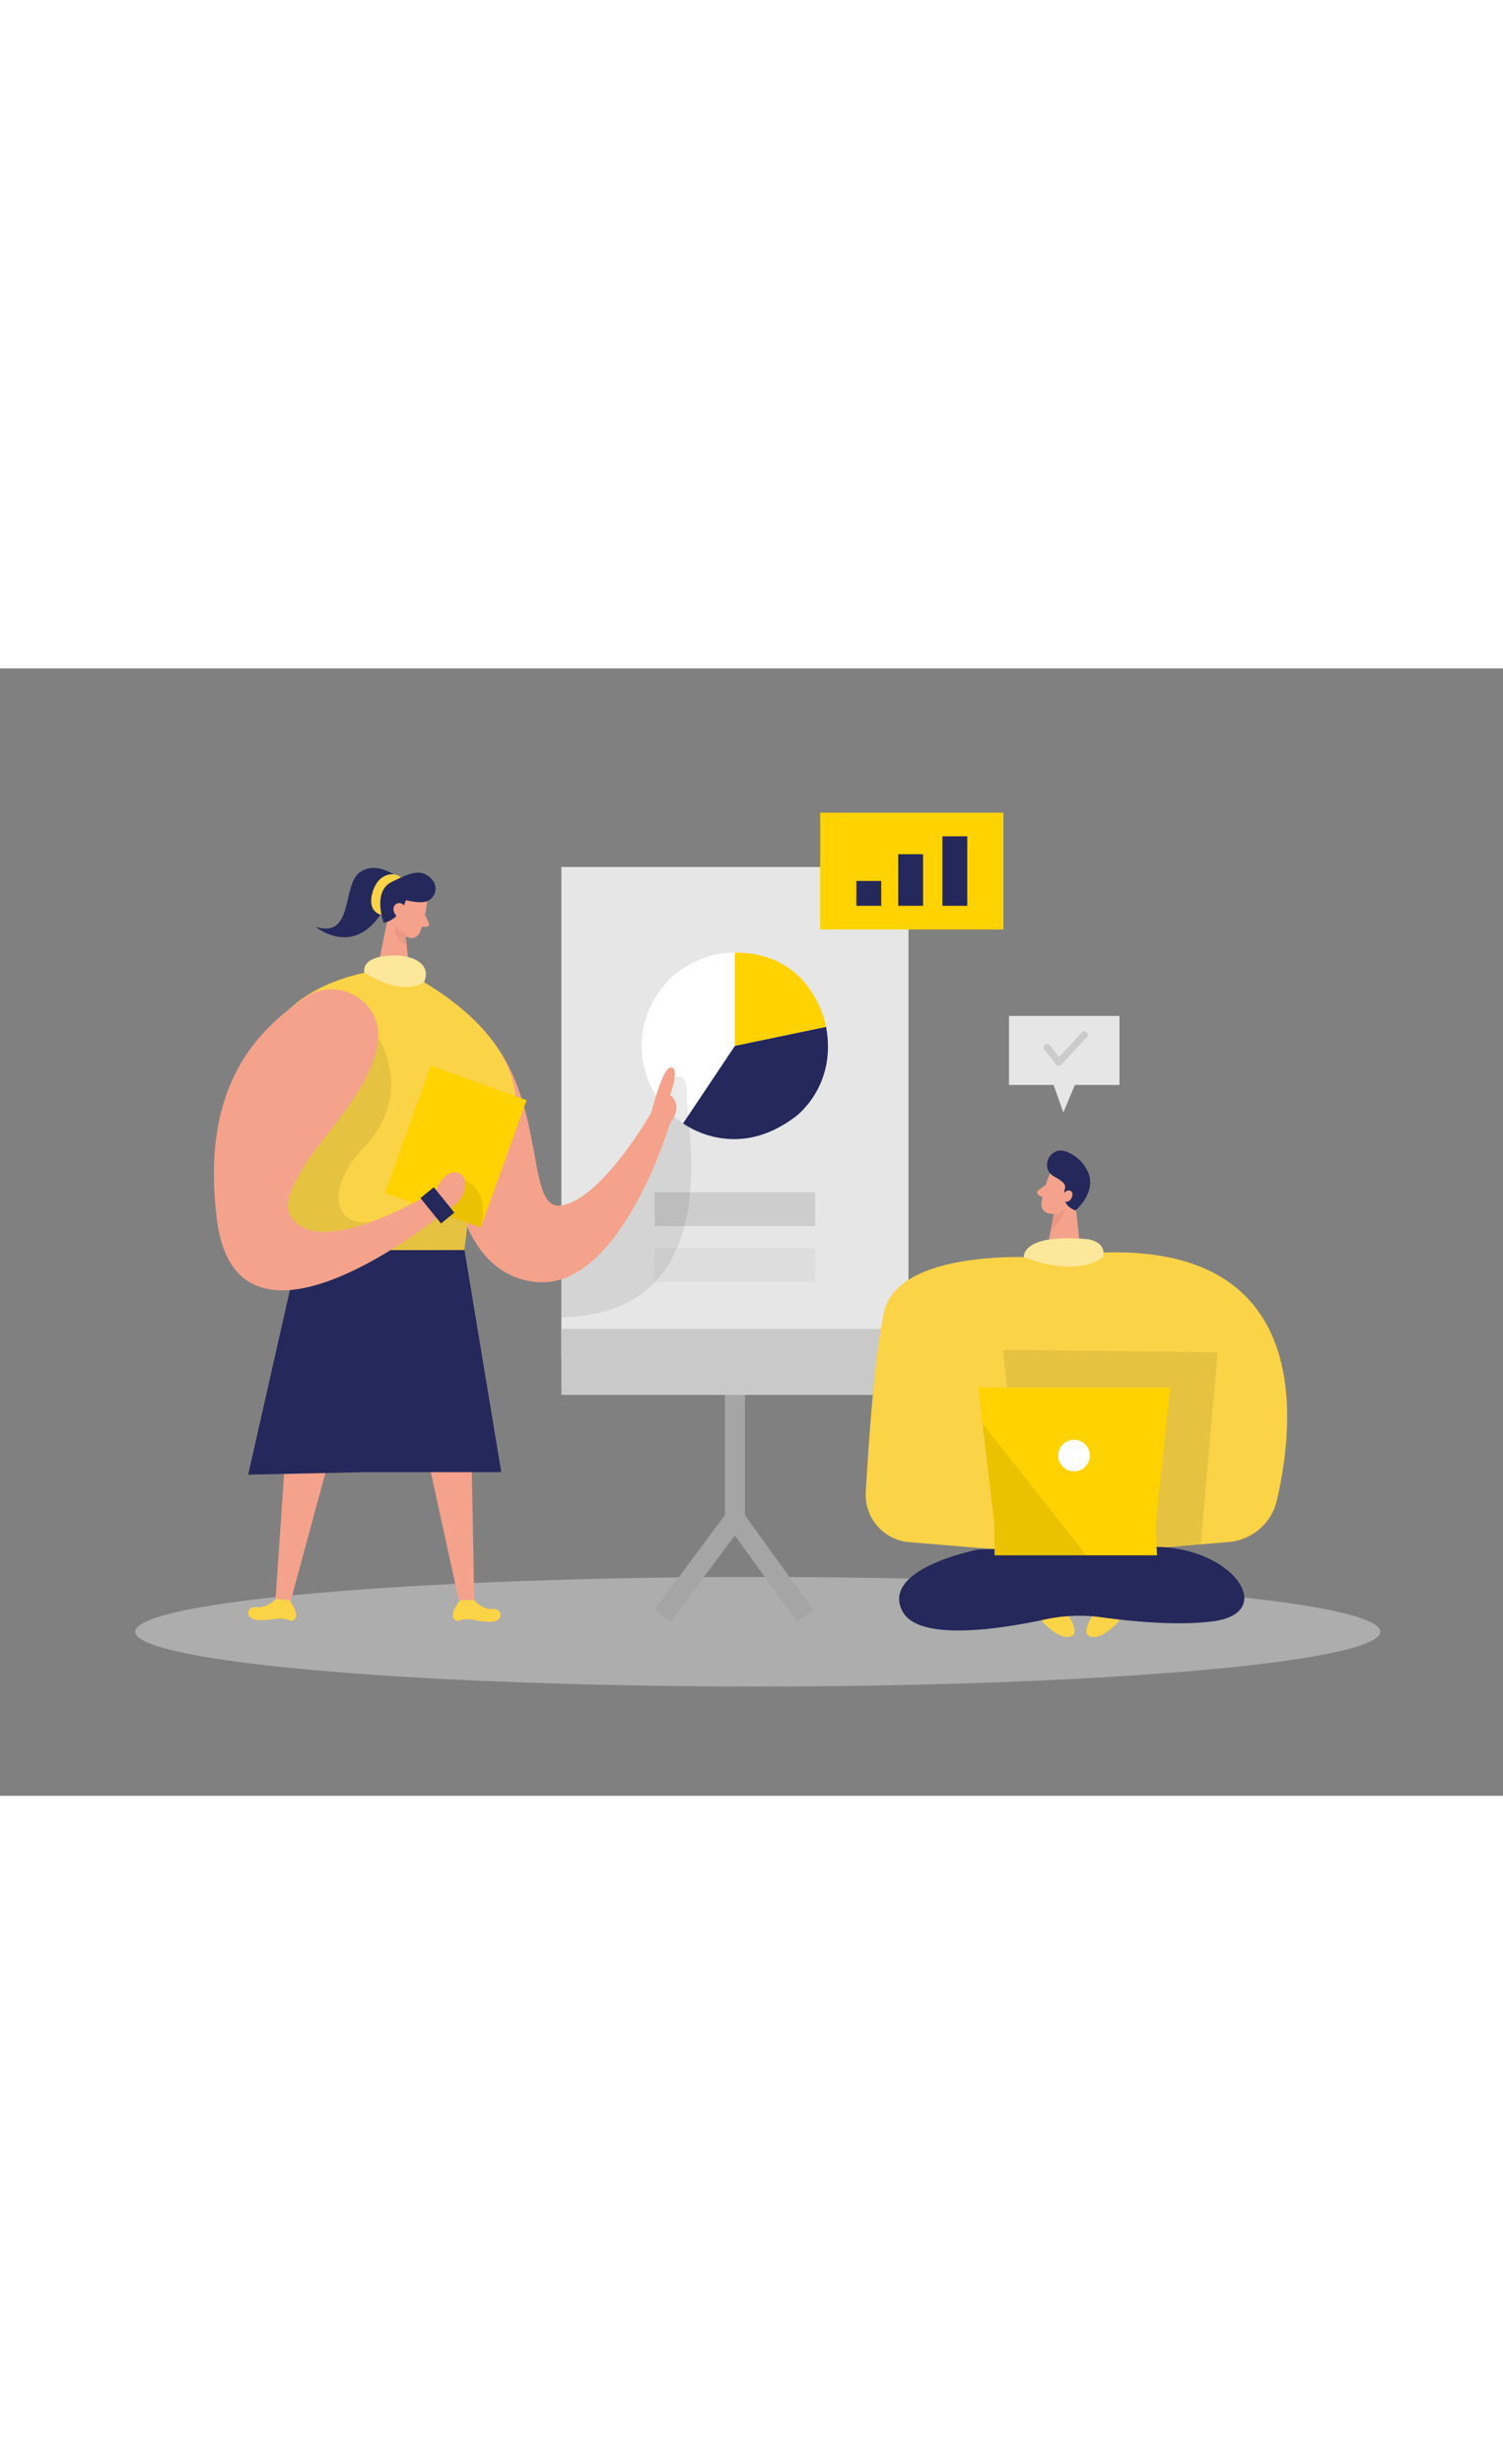 <svg id="Layer_1" data-name="Layer 1" xmlns="http://www.w3.org/2000/svg" viewBox="0 0 400 300" data-imageid="team-presentation-two-color-df5c5" imageName="Team presentation" class="illustrations_image" style="width: 183px;"><rect x="0" y="0" width="400" height="300" fill="#808080" stroke="none"/><title>#124_team presentation_twocolour</title><path d="M106.27,55.84s-5.94-5-10.6-1.51S94.17,72,84,68.76c0,0,11,9.16,18.77-5.8Z" fill="#24285b"/><polygon points="268.53 92.48 268.53 110.85 280.4 110.85 282.99 118.16 286.06 110.85 297.93 110.85 297.93 92.48 268.53 92.48" fill="#e6e6e6"/><path d="M281.75,105.77h0a.91.91,0,0,1-.69-.36l-3.1-4a.92.92,0,0,1,1.45-1.13l2.44,3.14,6-6.5a.92.92,0,1,1,1.34,1.25l-6.75,7.29A.91.91,0,0,1,281.75,105.77Z" opacity="0.12"/><ellipse cx="201.67" cy="256.34" rx="165.67" ry="14.58" fill="#e6e6e6" opacity="0.45"/><polygon points="178.46 253.72 174.17 250.53 192.91 225.31 192.91 181.88 198.25 181.88 198.25 227.08 178.46 253.72" fill="#a5a5a5"/><rect x="201.73" y="221.49" width="5.34" height="33.86" transform="translate(-100.88 164.77) rotate(-35.83)" fill="#a5a5a5"/><rect x="149.39" y="52.84" width="92.39" height="130.65" fill="#e6e6e6"/><rect x="149.39" y="175.77" width="92.39" height="17.56" fill="#c9c9c9"/><rect x="174.23" y="139.39" width="42.7" height="9.02" fill="#a5a5a5" opacity="0.39"/><rect x="174.23" y="154.27" width="42.7" height="9.02" fill="#a5a5a5" opacity="0.13"/><rect x="218.29" y="38.39" width="48.76" height="31.07" fill="#ffd200"/><rect x="227.91" y="56.56" width="6.61" height="6.61" fill="#24285b"/><rect x="239.05" y="49.45" width="6.61" height="13.72" fill="#24285b"/><rect x="250.81" y="44.67" width="6.61" height="18.5" fill="#24285b"/><circle cx="195.58" cy="100.45" r="24.81" fill="#fff"/><path d="M179.56,108.86s3.52-2.13,3.27,5.31,11.11,57.66-33.44,58.5V155.42l17.28-13.2,7.56-18.89Z" opacity="0.08"/><path d="M101.53,65.57s-4-.57-2.36-6.07,6.23-5.3,7.53-3.86Z" fill="#fad347" class="target-color"/><path d="M195.58,75.64v24.81l24.29-5.06S216.48,75.47,195.58,75.64Z" fill="#ffd200"/><path d="M195.58,100.45l-13.79,20.62s13.9,10.58,30-1.86c0,0,11-8,8.07-23.82Z" fill="#24285b"/><path d="M113.59,62.59a30,30,0,0,1-1.89,7.76,2.41,2.41,0,0,1-3.22,1.16,5.37,5.37,0,0,1-3.35-4.73l-.61-4.4a4.3,4.3,0,0,1,2.74-4.17C110.29,56.8,114,59.69,113.59,62.59Z" fill="#f4a28c"/><polygon points="103.53 64.83 100.4 80.28 109.03 81.4 107.87 70 103.53 64.83" fill="#f4a28c"/><path d="M113.12,65.59l1,2.07a.78.78,0,0,1-.7,1.1h-1.87Z" fill="#f4a28c"/><path d="M107.91,70.32a5.81,5.81,0,0,1-2.64-1.71s-1,3.31,3,5Z" fill="#ce8172" opacity="0.31"/><path d="M103.85,64.91s.31-1.83-1.08-1.95-1.86,2.51,0,3.11Z" fill="#f4a28c"/><path d="M112.64,62.18a13.86,13.86,0,0,1-4.59-.53s-1.58,5.2-5.94,6.05c0,0-3.09-8.38,2.16-10.89,4.39-2.11,7.7-4,10.73-.6A3.6,3.6,0,0,1,112.64,62.18Z" fill="#24285b"/><path d="M119.89,127.83s.28,33.24,22.78,35.45S178.33,121,178.33,121s3.84-4.5,0-7.5c0,0,2.67-7,.34-7.33s-5.34,12-5.34,12-13.06,23-23.94,24.73-1.9-34.06-26.39-51.56S119.89,127.83,119.89,127.83Z" fill="#f4a28c"/><path d="M107.82,64.45s0-2.15-1.71-2-2,2.63,0,3.85Z" fill="#f4a28c"/><path d="M100.4,80.28,109,81.4s46.75,22.43,20,54a17.79,17.79,0,0,0-4.17,9.3l-2.42,19.41H87.32S36.61,91.62,100.4,80.28Z" fill="#fad347" class="target-color"/><polygon points="125.16 191.2 126.22 248.71 122.5 249.8 110.64 195.45 125.16 191.2" fill="#f4a28c"/><path d="M100.65,98.24s9.82,14.89-3.64,29S91.36,153.6,106.7,144s17.82,2.92,17.82,2.92l-.91,7.9-23.88-.26-26.46.1L64,132.54Z" opacity="0.08"/><path d="M126.12,247.87s2.26,2.66,5,2.42,3.31,3.66-1.15,3.42a25,25,0,0,1-4.12-.56,7.37,7.37,0,0,0-3.75.27,1.19,1.19,0,0,1-1.28-.46c-1.32-1.43,1.66-5,1.66-5Z" fill="#fad347" class="target-color"/><polygon points="77.21 191.08 73.27 248.47 76.93 249.74 91.5 196.05 77.21 191.08" fill="#f4a28c"/><path d="M73.4,247.63s-2.39,2.54-5.13,2.17-3.49,3.48,1,3.46a24.45,24.45,0,0,0,4.14-.34,7.23,7.23,0,0,1,3.73.45,1.18,1.18,0,0,0,1.3-.39c1.39-1.37-1.4-5-1.4-5Z" fill="#fad347" class="target-color"/><rect x="107.74" y="109.23" width="27.12" height="35.99" transform="translate(50.26 -33.56) rotate(19.8)" fill="#ffd200"/><path d="M122.55,135.69s8.25,1.84,5.42,13.06l-14.23-5Z" opacity="0.08"/><polygon points="123.61 154.78 133.4 213.88 107.82 213.88 97.02 213.88 66.05 214.55 79.56 154.78 123.61 154.78" fill="#24285b"/><path d="M100.65,98.24c.54-10.36-11.5-16.53-19.9-10.44C69.38,96,53.27,110,57.67,146.33c5.33,44.06,60.57-1.6,60.57-1.6L116,138.91s-30.36,19-38.51,7.09c-2.51-3.67.92-9.21,3.51-13.61C85.63,124.45,100,110.9,100.65,98.24Z" fill="#f4a28c"/><path d="M116,138.91s2.27-5.94,6.07-4.62,1.06,9.22-3.79,9.66Z" fill="#f4a28c"/><path d="M97,81s-1.19-3.73,5.7-4.51,12.39,2.15,10.13,7C112.84,83.48,107.64,87.62,97,81Z" fill="#fad347" class="target-color"/><path d="M97,81s-1.19-3.73,5.7-4.51,12.39,2.15,10.13,7C112.84,83.48,107.64,87.62,97,81Z" fill="#fff" opacity="0.46"/><rect x="114.12" y="138.54" width="4.58" height="8.7" transform="translate(-63.96 105) rotate(-38.97)" fill="#24285b"/><path d="M277.12,253.29s4.53,5.42,7.86,4.33-2.57-8.3-2.57-8.3Z" fill="#fad347" class="target-color"/><path d="M298,253.29s-4.53,5.42-7.86,4.33,2.57-8.3,2.57-8.3Z" fill="#fad347" class="target-color"/><path d="M278.78,156.87s-39.8-3.35-43.58,14.69c-2.48,11.82-4,33.86-4.79,47.67A12.63,12.63,0,0,0,242,232.51l42.25,3.5L327,232.47a14.4,14.4,0,0,0,12.83-11.14C345.16,198.37,350,145.89,278.78,156.87Z" fill="#fad347" class="target-color"/><path d="M260.37,234.45s-26.09,5.05-20.22,16.4c4.27,8.26,26.4,4.73,38.14,2.19a42.81,42.81,0,0,1,14.93-.53c7.94,1.1,20.51,2.34,30,1,16.72-2.44,4.91-19.75-16-19.75S260.37,234.45,260.37,234.45Z" fill="#24285b"/><polygon points="268.01 191.35 266.92 181.31 324.08 182 319.56 233.08 305.11 234.05 268.01 191.35" opacity="0.08"/><polygon points="264.69 228.16 260.37 191.35 311.44 191.35 307.51 228.16 307.94 236.01 264.69 236.01 264.69 228.16" fill="#ffd200"/><polygon points="261.5 200.97 289.1 236.01 264.69 236.01 264.69 228.16 261.5 200.97" opacity="0.08"/><path d="M279.36,134.56a30.86,30.86,0,0,0-2.22,7.88,2.48,2.48,0,0,0,2.3,2.65,5.46,5.46,0,0,0,5.36-2.55l2.77-3.61a4.42,4.42,0,0,0-.35-5.1C285.22,131.05,280.42,131.74,279.36,134.56Z" fill="#f4a28c"/><polygon points="285.71 138.33 287.54 154.38 278.63 154.76 280.87 142.93 285.71 138.33" fill="#f4a28c"/><path d="M278.27,137.47l-1.91,1.36a.79.79,0,0,0,.08,1.33l1.67.94Z" fill="#f4a28c"/><path d="M280.27,145.49a5.84,5.84,0,0,0,3-1.59s-.26,2.95-3.63,5.72Z" fill="#ce8172" opacity="0.31"/><path d="M280.22,135a7.62,7.62,0,0,0,1,.59,7.72,7.72,0,0,1,1.35.93l.33.28a1.56,1.56,0,0,1,.51,1.66c-.44,1.51-.76,4.43,2.81,5.78,0,0,5.32-4.5,3.57-9.63a10.27,10.27,0,0,0-6.36-6.14C279.47,127.24,276.79,132.68,280.22,135Z" fill="#24285b"/><path d="M282.73,141.13a1.22,1.22,0,0,1,.17-1.23c.44-.56,1.21-1.25,2-.88s.61,1.85-.27,2.61a1.23,1.23,0,0,1-1.93-.5Z" fill="#f4a28c"/><circle cx="285.84" cy="209.46" r="4.21" fill="#fff"/><path d="M272.5,156.63s-.79-6.24,16.6-4.77c0,0,5.48.39,4.44,4.77C293.54,156.63,287.5,162.42,272.5,156.63Z" fill="#fad347" class="target-color"/><path d="M272.5,156.63s-.79-6.24,16.6-4.77c0,0,5.48.39,4.44,4.77C293.54,156.63,287.5,162.42,272.5,156.63Z" fill="#fff" opacity="0.46"/></svg>